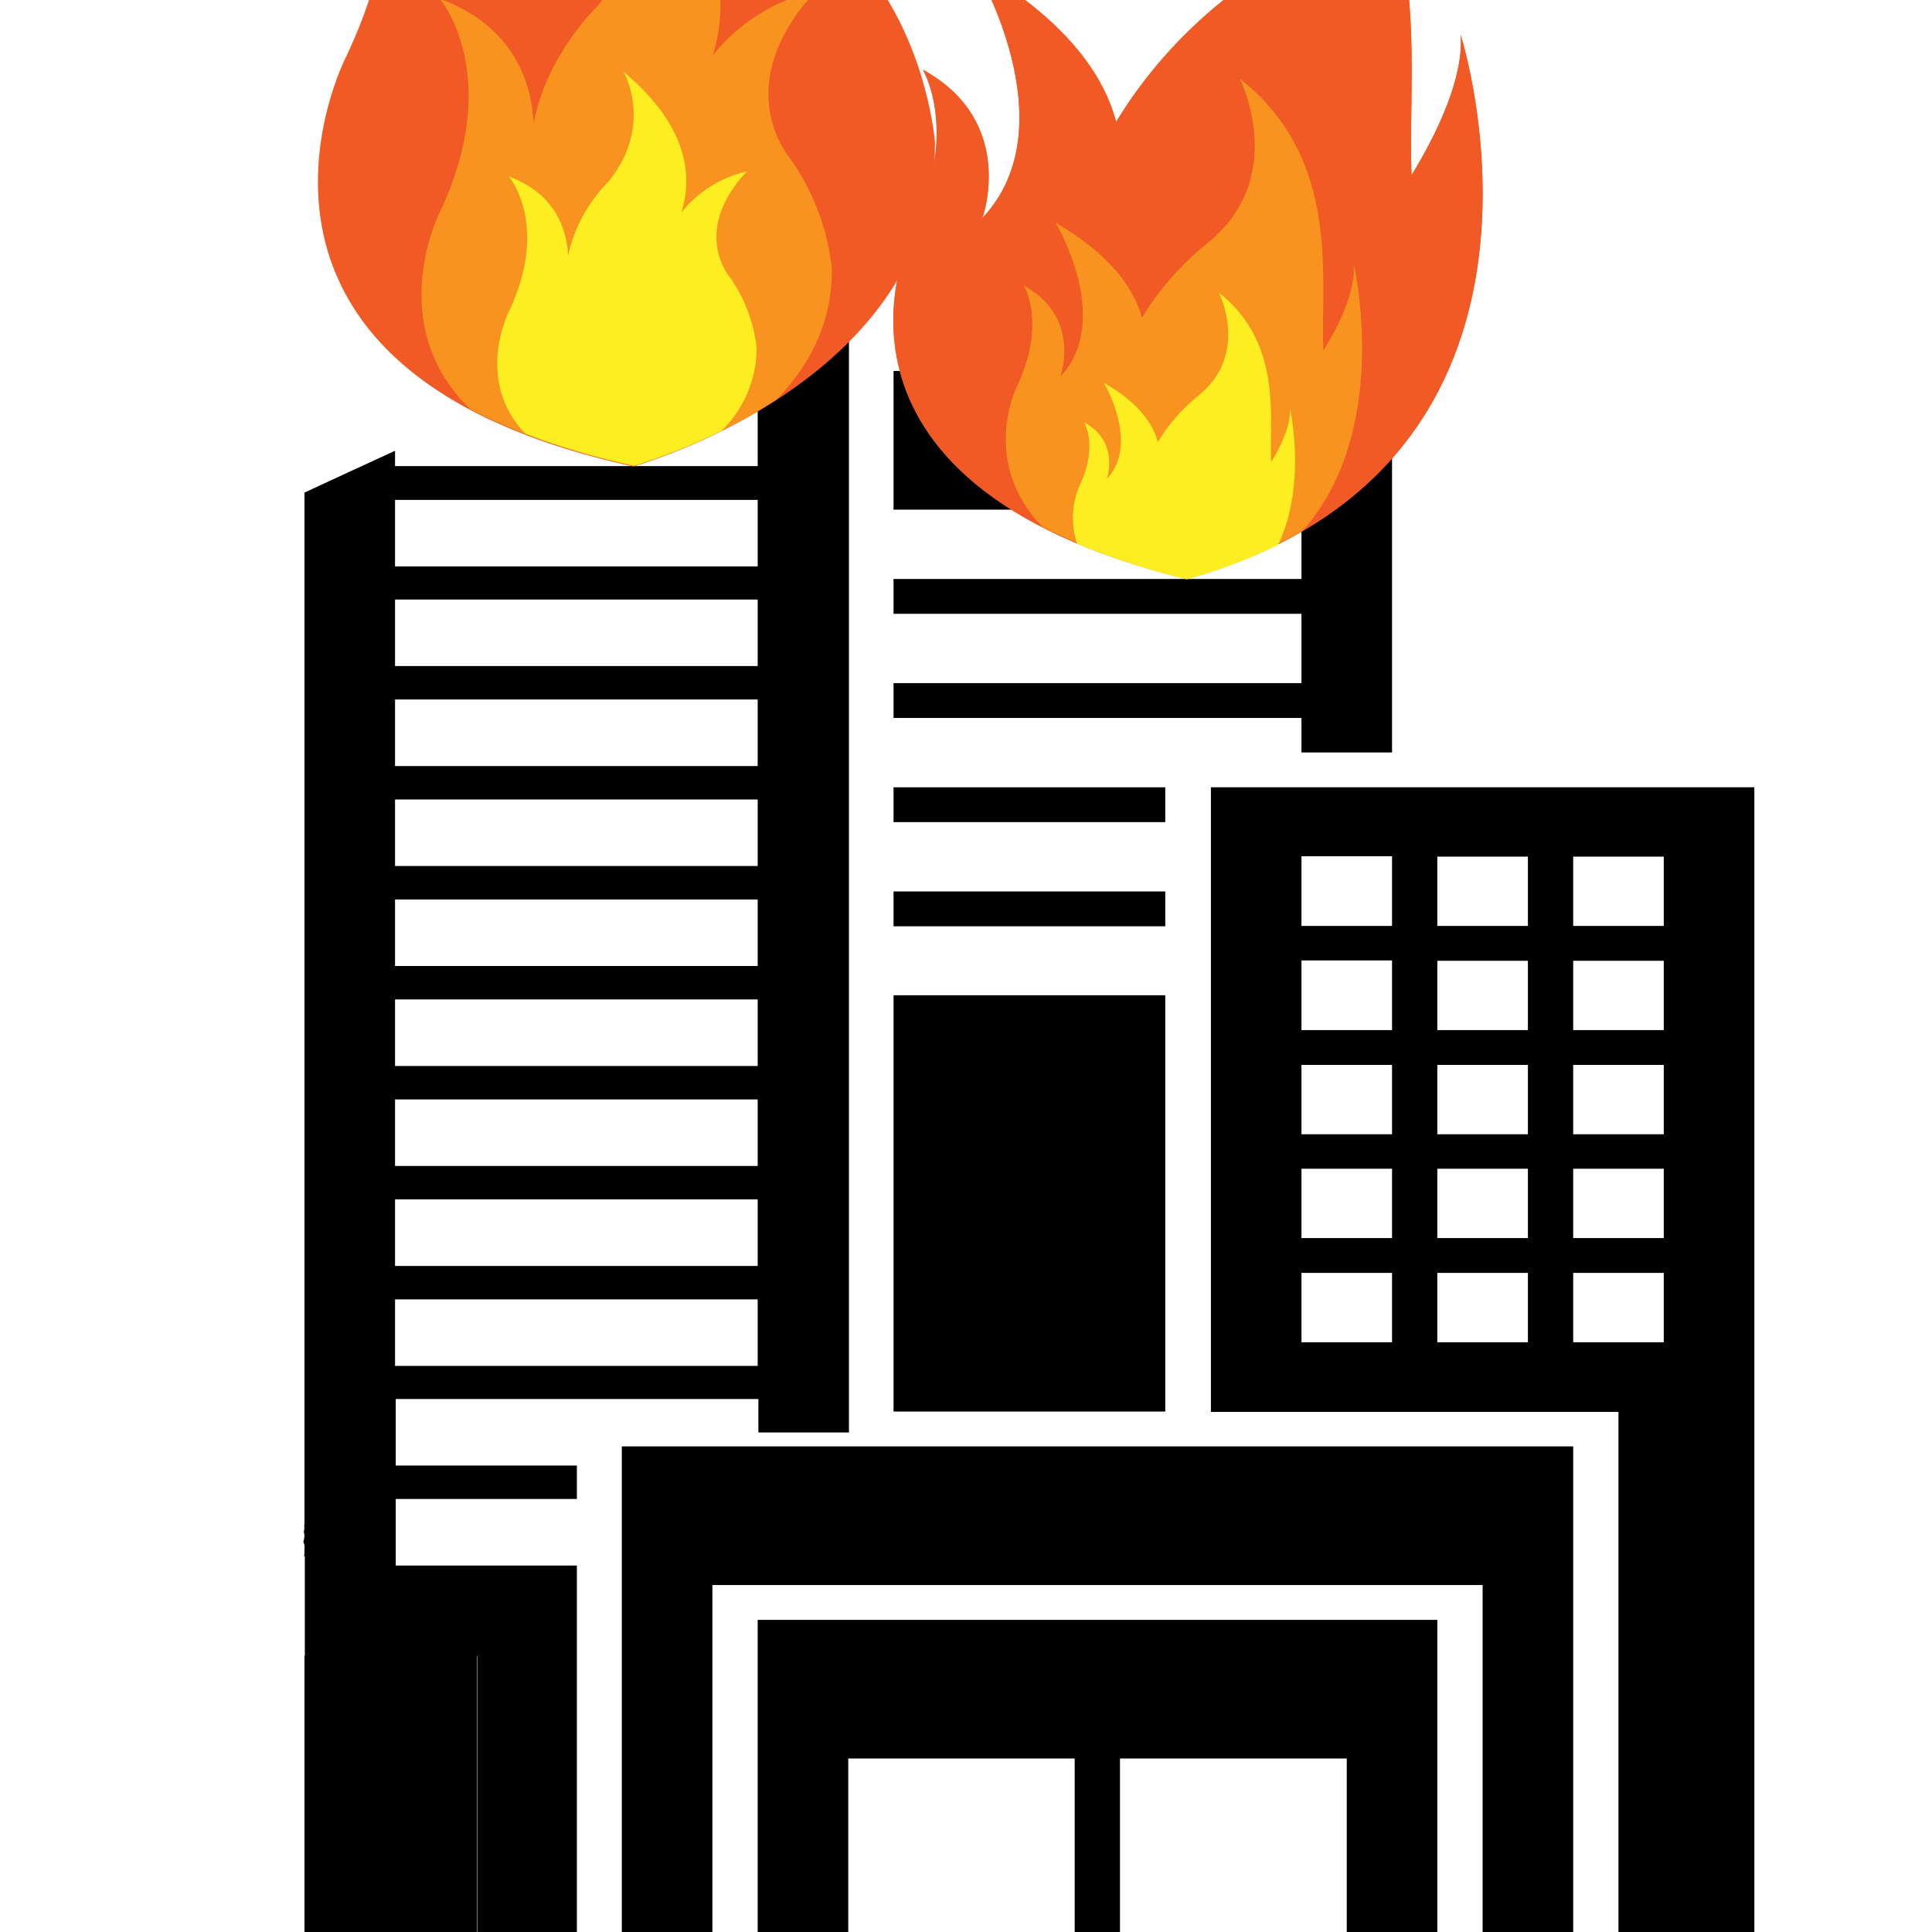 <?xml version="1.0" encoding="utf-8"?>
<!-- Generator: Adobe Illustrator 22.0.1, SVG Export Plug-In . SVG Version: 6.00 Build 0)  -->
<svg version="1.1" id="Capa_1" xmlns="http://www.w3.org/2000/svg" xmlns:xlink="http://www.w3.org/1999/xlink" x="0px" y="0px"
	 viewBox="0 0 554.6 554.6" style="enable-background:new 0 0 554.6 554.6;" xml:space="preserve">
<style type="text/css">
	.st0{fill:none;}
	.st1{fill:#F15A24;}
	.st2{fill:#F7931E;}
	.st3{fill:#FCEE21;}
</style>
<rect x="373.6" y="335.5" class="st0" width="26" height="19.9"/>
<rect x="113.4" y="305.6" class="st0" width="104.1" height="19.9"/>
<rect x="113.4" y="216" class="st0" width="104.1" height="19.9"/>
<rect x="113.4" y="275.8" class="st0" width="104.1" height="19.9"/>
<rect x="373.6" y="365.4" class="st0" width="26" height="19.9"/>
<rect x="113.4" y="365.4" class="st0" width="104.1" height="19.9"/>
<rect x="113.4" y="335.5" class="st0" width="104.1" height="19.9"/>
<rect x="113.4" y="245.9" class="st0" width="104.1" height="19.9"/>
<path class="st0" d="M142.3,116.4h75.1V96.5H189C173.4,102.9,157.8,109.6,142.3,116.4z"/>
<path class="st0" d="M78.9,443.2c0.1-0.1,0.2-0.2,0.3-0.4c0.2-0.3,0.3-0.5,0.5-0.7c0.1-0.2,0.2-0.4,0.4-0.6c0-0.2,0-0.3,0.1-0.5
	c-0.3-1.1-0.1-2.4,0.7-3.3c0.4-1.4,1.4-2.5,3.2-2.5c0.4,0,0.8,0.1,1.2,0.2v-2c-39.5,6.5-54.9,27.9-63.1,44.8
	c-13.5-10.5-32-16.6-52.1-16.6c-33.1,0-68.9,18.8-69,49.3c2.2-1.1,4.4-2.1,6.8-3c2.2-0.9,4.5-1.6,6.9-2.3
	c3.6-22.4,31.3-34.4,55.3-34.4c25.4,0,47,11.8,55.9,28.7c7.4-13.2,12-44.4,52.2-55.4C78.3,444,78.5,443.5,78.9,443.2z"/>
<rect x="113.4" y="186.1" class="st0" width="104.1" height="19.9"/>
<rect x="113.4" y="156.3" class="st0" width="104.1" height="19.9"/>
<path class="st0" d="M113.4,129.4v16.9h104.1v-19.9h-97.4C117.9,127.4,115.7,128.4,113.4,129.4z"/>
<rect x="451.6" y="275.8" class="st0" width="26" height="19.9"/>
<rect x="412.6" y="245.9" class="st0" width="26" height="19.9"/>
<rect x="451.6" y="365.4" class="st0" width="26" height="19.9"/>
<rect x="373.6" y="305.6" class="st0" width="26" height="19.9"/>
<rect x="412.6" y="305.6" class="st0" width="26" height="19.9"/>
<rect x="412.6" y="275.8" class="st0" width="26" height="19.9"/>
<rect x="451.6" y="305.6" class="st0" width="26" height="19.9"/>
<rect x="451.6" y="245.9" class="st0" width="26" height="19.9"/>
<rect x="451.6" y="335.5" class="st0" width="26" height="19.9"/>
<rect x="412.6" y="335.5" class="st0" width="26" height="19.9"/>
<polygon class="st0" points="373.6,285.7 373.6,295.7 399.6,295.7 399.6,275.8 373.6,275.8 "/>
<polygon class="st0" points="373.6,255.9 373.6,265.8 399.6,265.8 399.6,245.9 373.6,245.9 "/>
<rect x="412.6" y="365.4" class="st0" width="26" height="19.9"/>
<rect x="256.5" y="285.7" width="78" height="119.5"/>
<rect x="256.5" y="226" width="78" height="10"/>
<polygon points="373.6,216 399.6,216 399.6,126.4 373.6,126.4 373.6,106.5 256.5,106.5 256.5,126.4 256.5,146.3 373.6,146.3 
	373.6,166.2 256.5,166.2 256.5,176.2 373.6,176.2 373.6,196.1 256.5,196.1 256.5,206.1 373.6,206.1 "/>
<rect x="256.5" y="255.9" width="78" height="10"/>
<path d="M399.6,226h-26h-26v10v19.9v10v19.9v119.5h52h13h26h13h13V455v99.6h39V455V226H399.6z M399.6,385.3h-26v-19.9h26V385.3z
	 M399.6,355.4h-26v-19.9h26V355.4z M399.6,325.6h-26v-19.9h26V325.6z M399.6,295.7h-26v-10v-10h26V295.7z M399.6,265.8h-26v-10v-10
	h26V265.8z M438.6,385.3h-26v-19.9h26V385.3z M438.6,355.4h-26v-19.9h26V355.4z M438.6,325.6h-26v-19.9h26V325.6z M438.6,295.7h-26
	v-19.9h26V295.7z M438.6,265.8h-26v-19.9h26V265.8z M477.6,385.3h-26v-19.9h26V385.3z M477.6,355.4h-26v-19.9h26V355.4z
	 M477.6,325.6h-26v-19.9h26V325.6z M477.6,295.7h-26v-19.9h26V295.7z M477.6,265.8h-26v-19.9h26V265.8z"/>
<polygon points="347.6,415.2 334.5,415.2 256.5,415.2 243.5,415.2 217.5,415.2 178.5,415.2 178.5,425.2 178.5,445.1 178.5,467.3 
	178.5,479.6 178.5,493.2 178.5,544.7 178.5,554.6 192,554.6 198.8,554.6 204.5,554.6 204.5,538.9 204.5,465 204.5,455 243.5,455 
	256.5,455 334.5,455 347.6,455 399.6,455 425.6,455 425.6,554.6 451.6,554.6 451.6,455 451.6,415.2 399.6,415.2 "/>
<polygon points="347.6,465 256.5,465 243.5,465 217.5,465 217.5,554.6 243.5,554.6 243.5,504.8 256.5,504.8 308.5,504.8 
	308.5,554.6 321.5,554.6 321.5,504.8 347.6,504.8 386.6,504.8 386.6,554.6 399.6,554.6 412.6,554.6 412.6,465 399.6,465 "/>
<g>
	<rect x="113.4" y="315.6" class="st0" width="104.1" height="19.1"/>
	<rect x="113.4" y="286.9" class="st0" width="104.1" height="19.1"/>
	<rect x="113.4" y="258.2" class="st0" width="104.1" height="19.1"/>
	<rect x="113.4" y="344.2" class="st0" width="104.1" height="19.1"/>
	<rect x="113.4" y="372.9" class="st0" width="104.1" height="19.1"/>
	<rect x="113.4" y="200.8" class="st0" width="104.1" height="19.1"/>
	<path class="st0" d="M120.2,126.3c-2.3,1-4.5,2.1-6.8,3.1v4.4h104.1v-19.1h-71.3C137.5,118.6,128.8,122.4,120.2,126.3z"/>
	<rect x="113.4" y="229.5" class="st0" width="104.1" height="19.1"/>
	<rect x="113.4" y="172.1" class="st0" width="104.1" height="19.1"/>
	<rect x="113.4" y="143.4" class="st0" width="104.1" height="19.1"/>
	<path d="M217.5,85.2c-24,9.3-47.8,19.2-71.3,29.5h71.3v19.1H113.4v-4.4c-8.7,4-17.4,8-26,12v296.4h-0.1c0.1,0.6,0.1,1.3-0.1,1.9
		c0.3,0.9,0.2,1.9-0.1,2.8c0,0.1,0,0.1,0,0.2c0.3,0.6,0.4,1.2,0.3,1.9c0,0.2,0,0.5,0,0.7c0,0.5,0,1-0.1,1.5c0.1,0,0.1,0,0.2,0v28.6
		H137v79.2h28.6V449.4h-52v-19.1h52v-9.6h-52v-19.1h104.1v9.6h26V95.6h-26V85.2H217.5z M217.5,392.1H113.4V373h104.1V392.1z
		 M217.5,363.4H113.4v-19.1h104.1V363.4z M217.5,334.7H113.4v-19.1h104.1V334.7z M217.5,306H113.4v-19.1h104.1V306z M217.5,277.3
		H113.4v-19.1h104.1V277.3z M217.5,248.6H113.4v-19.1h104.1V248.6z M217.5,219.9H113.4v-19.1h104.1V219.9z M217.5,191.2H113.4v-19.1
		h104.1V191.2z M217.5,162.6H113.4v-19.1h104.1V162.6z"/>
	<polygon points="87.4,475.4 87.4,510.4 87.4,554.6 126.6,554.6 136.9,554.6 136.9,475.4 	"/>
</g>
<g>
	<title>Fichier 4</title>
	<g id="Calque_2_2_">
		<g id="OBJECTS_1_">
			<path class="st1" d="M419.3,10c0.9,12.3-6.7,28.2-14.1,40.3c-1.5-33,9.1-89.3-39-127.2c0,0,23.4,46-15.1,77
				C338.8,10,328.4,21.8,320.4,35c-3.6-13.6-14.5-29.4-40.5-44.5c0,0,27.2,45.5,2.1,72.1c0,0,10.1-27.7-17.1-42.6
				c0,0,10.9,17.6-3.4,47.6c0,0-35,70.6,79.1,98.6C458.7,133.3,419.3,10,419.3,10z"/>
			<path class="st1" d="M419.3,10c0.9,12.3-6.7,28.2-14.1,40.3c-1.5-33,9.1-89.3-39-127.2c0,0,23.4,46-15.1,77
				C338.8,10,328.4,21.8,320.4,35c-3.6-13.6-14.5-29.4-40.5-44.5c0,0,27.2,45.5,2.1,72.1c0,0,10.1-27.7-17.1-42.6
				c0,0,10.9,17.6-3.4,47.6c0,0-35,70.6,79.1,98.6C458.7,133.3,419.3,10,419.3,10z"/>
			<path class="st2" d="M379.9,100.6c-1-20.2,5.5-54.8-24-78c0,0,14.3,28.2-9.3,47.2c-7.5,6.1-13.9,13.3-18.8,21.4
				c-2.2-8.3-8.9-18-24.8-27.3c0,0,16.7,27.9,1.4,44.2c0,0,6.2-17-10.5-26.1c0,0,6.7,10.8-2.1,29.2c0,0-10.6,21.5,7.5,40.1
				c13.1,6.5,27,11.5,41.4,14.8c11.7-3.2,22.8-7.8,33.2-13.7c25.9-29.1,14.7-76.7,14.7-76.7C389.2,83.5,384.5,93.2,379.9,100.6z"/>
			<path class="st3" d="M364.9,132.7c-0.6-12.6,3.4-34.2-15-48.7c0,0,8.9,17.6-5.8,29.5c-4.7,3.8-8.7,8.3-11.7,13.4
				c-1.4-5.2-5.5-11.3-15.5-17c0,0,10.4,17.4,0.8,27.6c0,0,3.9-10.6-6.5-16.3c0,0,4.2,6.8-1.3,18.2c-2.3,5.3-2.5,11.2-0.7,16.7
				c10.2,4.2,20.7,7.6,31.5,10.2c9.1-2.5,17.9-5.8,26.2-9.9c8.4-17.6,3.4-39.1,3.4-39.1C370.6,122,367.7,128.1,364.9,132.7z"/>
		</g>
	</g>
</g>
<g>
	<title>Fichier 6</title>
	<g id="Calque_2_3_">
		<g id="OBJECTS_2_">
			<path class="st1" d="M250.5-6.5c0,0-27.5-31.1,11.1-72.5c-17.8,4-33.5,13.9-44.6,28c7.1-22.3,6.6-57.7-39.5-95.8
				c0,0,21.1,36.2-10.6,75c0,0-21.6,20.6-27.2,50c-1-17.1-8.3-41.9-40.4-53.5c0,0,27.9,33,0,91.7c0,0-46.1,89.5,82.5,117.5
				c0,0,86.9-24,86.6-93C268.4,40.8,266.5,15.1,250.5-6.5z"/>
			<path class="st2" d="M222.9,114.7c9.1-9.3,16-21.6,15.9-37.6c-1.2-11.3-5.3-22.1-11.9-31.5c0,0-18.3-20.7,7.4-48.3
				C222.5,0,212,6.6,204.6,15.9c4.7-14.8,4.4-38.4-26.3-63.8c0,0,14.1,24.1-7,49.9c0,0-14.4,13.7-18.1,33.3
				c-0.6-11.3-5.6-27.9-26.9-35.6c0,0,18.5,21.9,0,61.1c0,0-16.5,32.1,8.6,56.6c12.2,6.5,27.6,12.1,47,16.4
				C196.4,129.3,210.2,122.9,222.9,114.7z"/>
			<path class="st3" d="M207.1,123.7c6.5-6.3,10.1-14.9,10.1-23.9c-0.8-7.2-3.4-14-7.5-20c0,0-11.7-13.1,4.7-30.6
				c-7.5,1.7-14.1,5.9-18.8,11.8c3-9.4,2.8-24.2-16.6-40.4c0,0,8.9,15.3-4.4,31.6c-5.8,5.9-9.8,13.2-11.5,21.1
				c-0.4-7.2-3.5-17.7-17-22.6c0,0,11.8,13.9,0,38.7c0,0-10.1,19.7,4.7,35.1c10.1,3.9,20.6,6.9,31.2,9.2
				C190.5,131.1,199,127.7,207.1,123.7z"/>
		</g>
	</g>
</g>
</svg>
